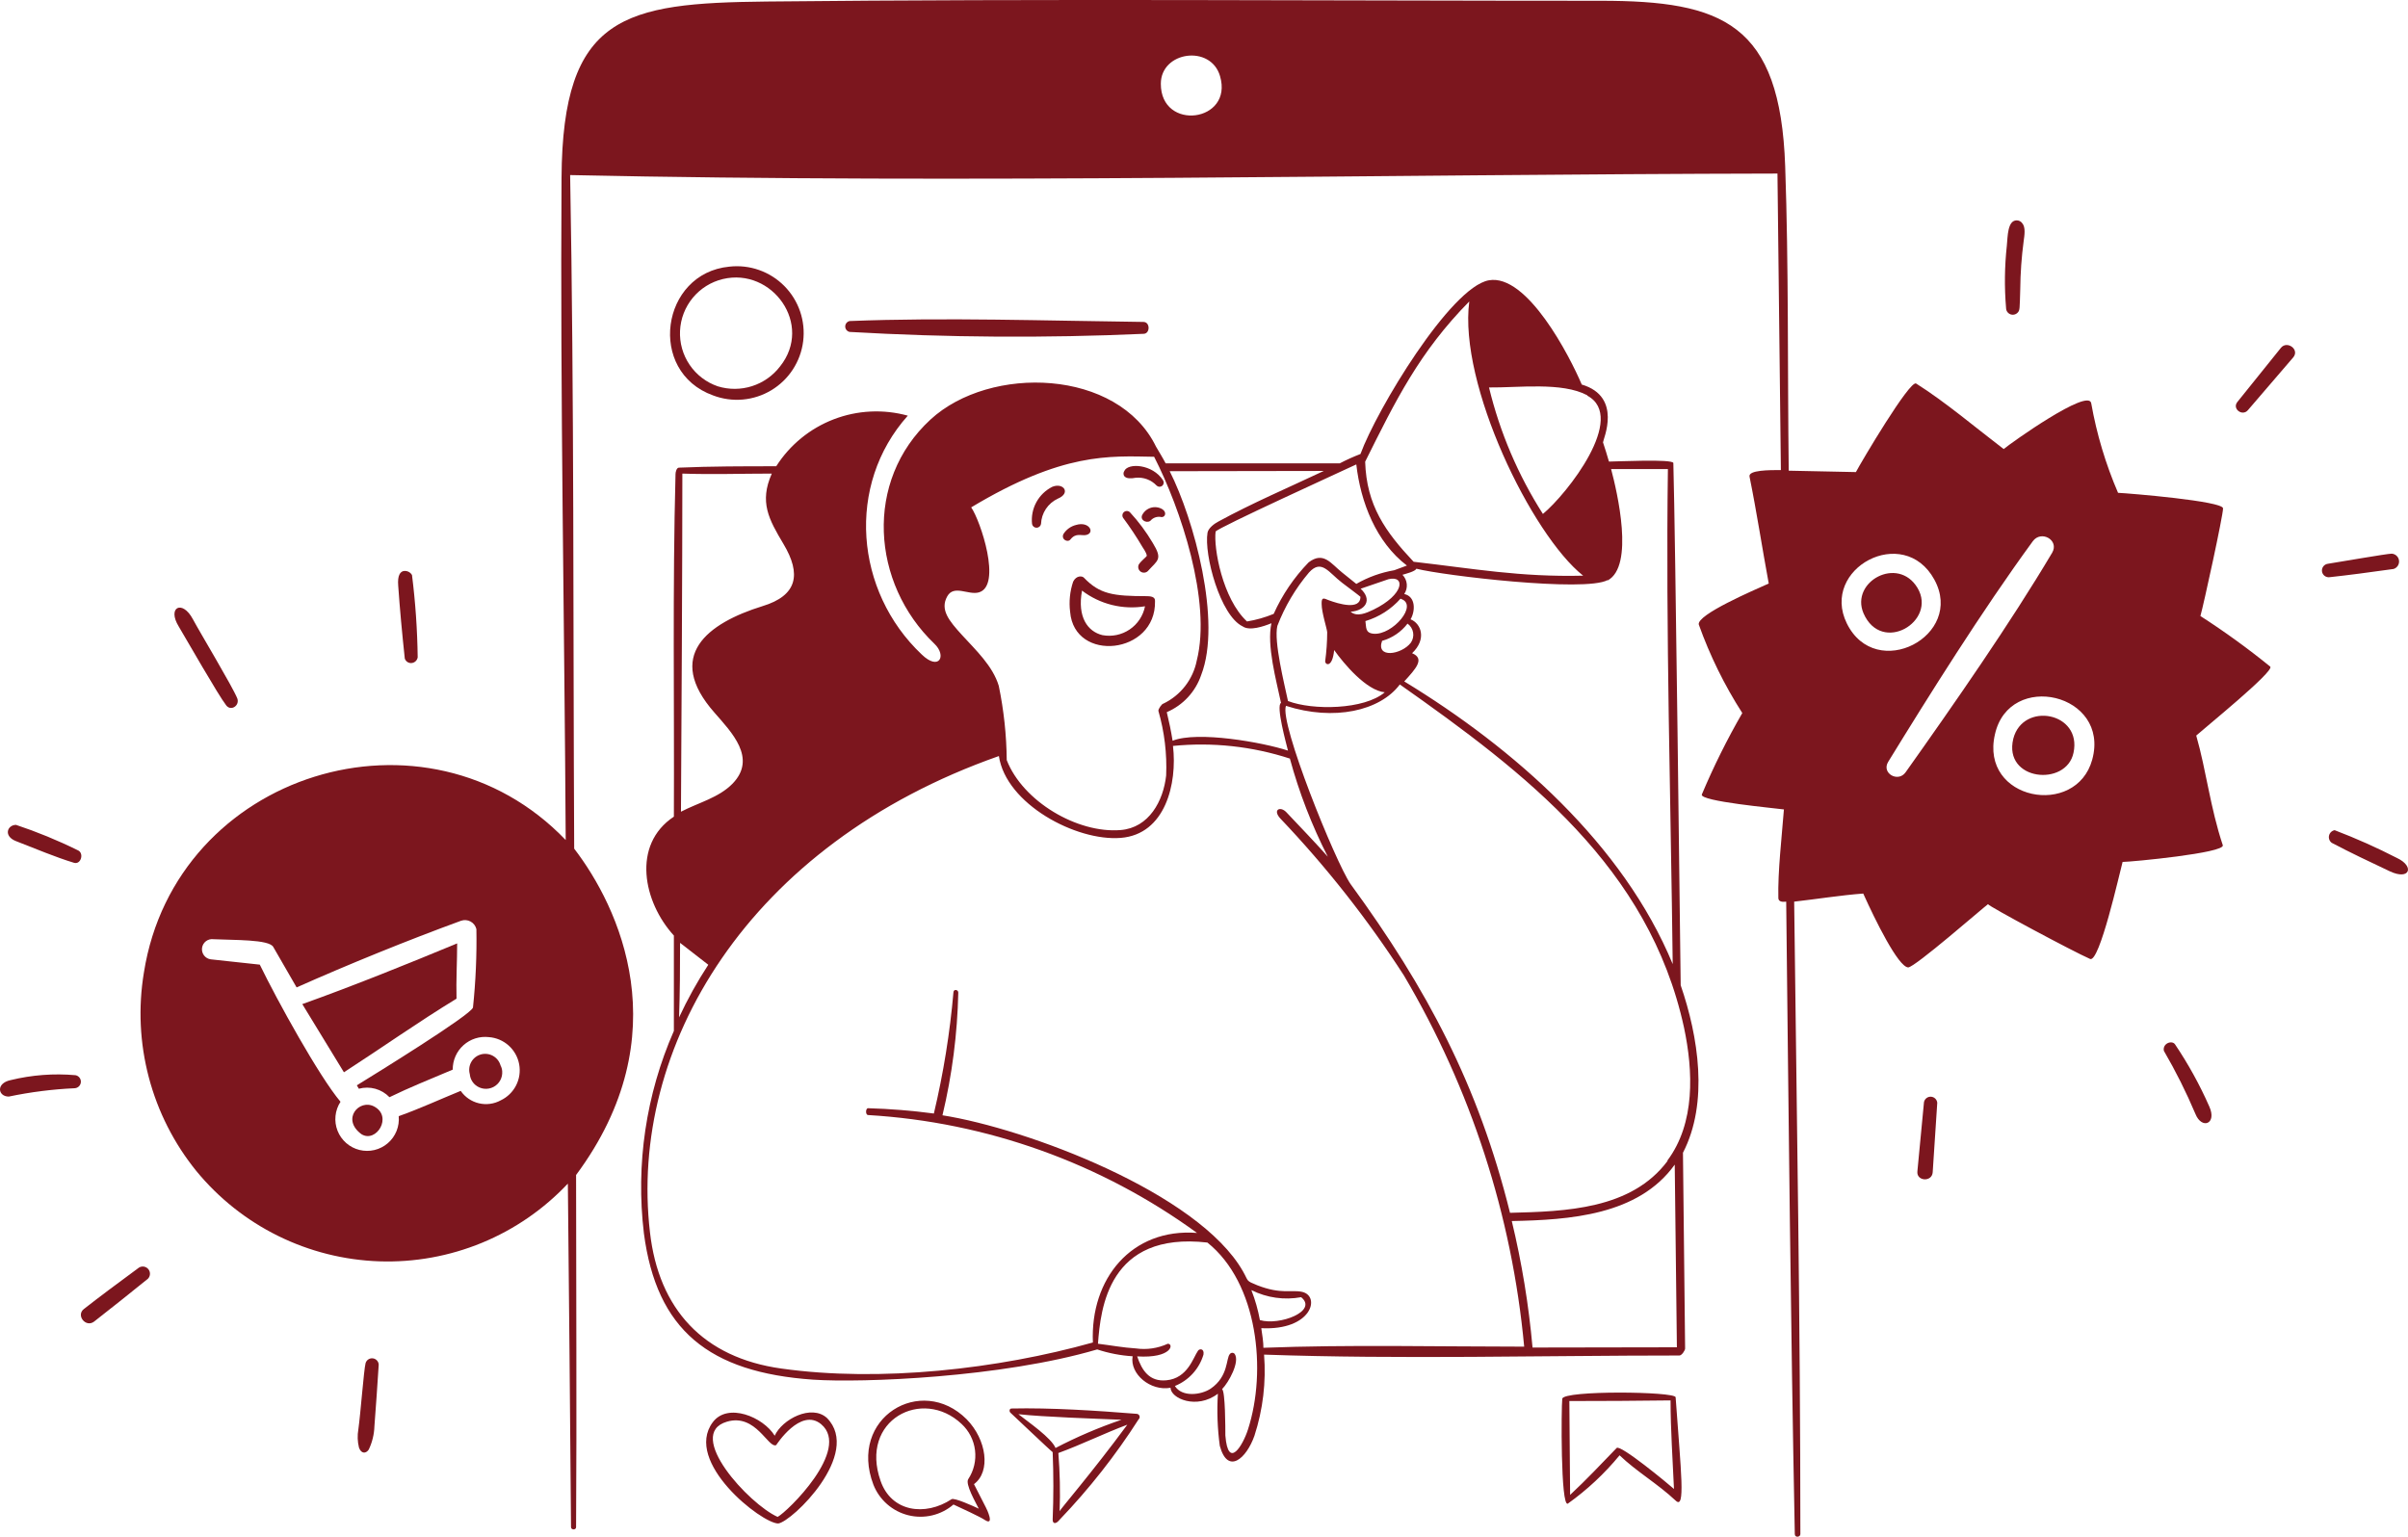 <svg width="896" height="572" viewBox="0 0 896 572" fill="none" xmlns="http://www.w3.org/2000/svg">
<path d="M288.266 534.307C283.982 527.34 270.754 521.832 265.199 529.317C254.231 544.098 283.417 566.977 289.584 566.977C294.762 566.271 320.795 541.038 307.708 527.716C301.918 522.444 290.996 528.234 288.266 534.307ZM289.349 564.529C278.757 559.821 254.607 533.695 270.519 529.081C281.299 525.927 285.865 539.203 288.831 537.79C288.831 537.79 297.869 523.668 305.543 530.023C316.794 539.485 292.879 562.693 289.349 564.529ZM362.409 552.337C368.765 547.629 367.117 535.766 359.679 528.187C342.779 511.287 315.522 527.622 324.985 552.525C326.084 555.322 327.837 557.815 330.097 559.796C332.358 561.777 335.059 563.188 337.976 563.912C340.893 564.635 343.941 564.65 346.865 563.955C349.789 563.26 352.504 561.875 354.783 559.916C357.231 561.045 364.999 564.623 366.505 565.706C370.177 568.013 367.211 561.657 366.835 560.998L362.409 552.337ZM354.077 557.939C344.191 564.435 331.669 562.646 327.668 551.16C319.665 528.469 343.203 516.183 357.796 529.929C360.572 532.502 362.346 535.977 362.802 539.734C363.259 543.492 362.369 547.29 360.291 550.454C359.02 552.242 363.163 559.351 364.198 561.469C362.315 560.575 355.066 557.279 354.077 557.939ZM581.309 520.561C580.933 523.479 580.65 561.045 583.381 559.586C590.56 554.463 597.034 548.417 602.634 541.603C608.895 547.629 616.757 552.148 623.489 558.456C627.208 562.034 625.513 548.241 623.489 519.996C623.253 517.83 581.686 517.36 581.309 520.561ZM601.552 538.873C595.667 544.946 590.442 550.548 584.228 556.338L583.946 521.408C596.499 521.408 609.052 521.33 621.606 521.173C621.606 532.235 622.406 543.204 622.877 554.125C620.758 552.242 602.917 537.461 601.552 538.873ZM422.901 526.163C408.214 524.986 390.937 523.856 376.391 524.186C375.543 524.186 375.449 525.315 376.014 525.786C376.579 526.257 390.89 539.909 391.69 540.427C392.035 548.806 392.035 557.185 391.69 565.565C391.69 567.118 392.867 567.354 394.279 565.565C405.265 554.109 415.103 541.605 423.654 528.234C423.836 528.078 423.967 527.871 424.028 527.639C424.089 527.407 424.077 527.163 423.996 526.937C423.914 526.712 423.765 526.517 423.569 526.379C423.374 526.241 423.141 526.165 422.901 526.163ZM392.773 538.92C391.267 535.154 382.699 529.27 378.933 526.304C388.348 527.34 407.178 527.952 417.299 528.375C408.868 531.244 400.669 534.754 392.773 538.873V538.92ZM394.279 562.458C394.547 555.221 394.389 547.975 393.809 540.756C402.329 537.649 410.803 533.459 419.465 530.211C406.095 548.335 394.279 561.94 394.279 562.411V562.458ZM425.49 124.234C427.985 124.234 428.032 119.856 425.49 119.809C389.619 119.386 351.629 118.067 316.134 119.48C315.672 119.58 315.258 119.835 314.961 120.204C314.664 120.572 314.502 121.031 314.502 121.504C314.502 121.977 314.664 122.436 314.961 122.804C315.258 123.172 315.672 123.428 316.134 123.528C352.551 125.623 389.05 125.858 425.49 124.234Z" fill="#7C161E"/>
<path d="M625.371 366.672C625.135 347.842 623.394 198.66 622.64 172.298C622.264 170.745 601.409 171.78 598.679 171.78C598.02 169.426 597.267 167.073 596.466 164.625C596.466 163.589 603.857 147.631 588.558 143.111C584.086 132.567 568.221 101.732 553.958 104.321C539.694 106.911 512.249 152.479 506.223 168.956C503.587 169.972 501.009 171.135 498.503 172.439H433.727C432.598 170.274 431.374 168.344 430.15 166.225C416.027 137.227 368.434 135.674 346.214 156.151C321.453 178.983 324.23 217.114 347.674 239.569C352.381 244.041 349.463 249.831 342.966 243.57C318.063 220.032 314.721 180.489 337.788 154.692C328.686 152.185 319.021 152.661 310.21 156.05C301.399 159.438 293.905 165.562 288.83 173.522C276.778 173.522 264.68 173.522 252.629 174.04C251.734 174.04 251.358 175.735 251.358 176.394C250.228 218.761 250.934 261.647 250.746 303.92C234.929 314.418 239.401 335.79 250.746 348.171V383.666C240.365 407.325 236.513 433.334 239.589 458.986C244.297 494.952 263.739 510.769 302.576 513.452C320.747 514.676 372.624 512.699 408.26 502.201C412.526 503.612 416.956 504.466 421.441 504.743C420.311 511.381 428.125 517.83 435.563 516.465C435.563 520.42 445.261 524.703 453.169 518.678C452.768 525.15 453.005 531.647 453.876 538.073C456.841 548.994 463.808 542.78 466.774 534.307C469.936 524.581 471.151 514.327 470.352 504.132C521.099 505.92 573.917 504.461 624.9 504.461C625.794 504.461 627.018 502.531 627.018 501.872C626.767 477.581 626.5 453.29 626.218 428.999C635.868 410.358 631.914 385.643 625.371 366.672ZM598.161 216.031C608.235 210.711 601.739 183.078 599.479 174.558H620.616C619.769 234.484 621.699 299.072 622.405 358.81C603.998 314.23 563.278 278.406 522.511 253.597C526.795 248.889 530.326 245.123 525.43 243.099C531.032 237.78 528.725 231.989 524.865 230.483C526.654 227.423 526.842 222.01 522.511 221.068C523.24 219.981 523.572 218.676 523.452 217.373C523.332 216.07 522.767 214.848 521.852 213.913C523.076 213.536 526.56 212.689 527.03 211.653C537.01 214.195 589.688 220.456 598.161 215.89V216.031ZM506.176 219.138L516.627 215.56C522.982 214.007 522.652 221.256 511.025 226.905C508.436 228.129 504.952 229.73 502.551 227.659C508.153 227.235 510.789 223.186 506.176 218.997V219.138ZM521.193 222.857C528.019 224.975 518.133 236.462 511.119 235.85C507.871 235.567 508.436 233.402 508.059 231.142C513.142 229.622 517.693 226.702 521.193 222.716V222.857ZM491.771 224.787C491.771 227.941 493.748 233.92 493.842 235.285C493.827 238.891 493.576 242.492 493.089 246.065C493.089 247.524 495.772 248.654 496.432 241.922C500.103 247.101 508.436 256.986 515.262 257.645C507.635 264.142 488.476 264.424 479.249 260.894C477.931 254.633 473.93 238.721 475.295 232.931C478.071 225.694 482.05 218.977 487.064 213.065C491.771 207.887 494.36 213.065 499.444 216.925C500.056 217.396 506.223 222.01 506.223 222.104C506.223 227.235 497.938 224.693 494.407 223.375C492.524 222.622 491.677 222.057 491.771 224.881V224.787ZM514.32 238.486C518.065 237.419 521.366 235.174 523.735 232.084C524.833 232.869 525.578 234.056 525.807 235.386C526.036 236.717 525.731 238.084 524.959 239.192C521.476 243.711 511.731 245.171 514.32 238.345V238.486ZM590.629 147.254C605.552 155.257 583.097 183.832 574.106 191.269C564.865 176.794 558.088 160.887 554.052 144.194C564.832 144.335 581.214 142.076 590.629 147.113V147.254ZM546.708 112.183C542.659 142.97 569.916 199.037 589.076 214.242C565.538 214.807 548.261 211.606 525.995 209.064C515.497 197.907 508.483 188.115 507.965 171.827C519.31 149.043 528.113 131.06 546.708 112.183ZM504.67 172.816C506.27 186.938 512.061 201.767 523.5 210.476L518.792 212.218C513.823 213.07 509.042 214.791 504.67 217.302L499.397 213.065C495.208 209.723 492.477 205.062 486.922 209.299C481.509 214.881 477.112 221.365 473.93 228.459C470.738 229.778 467.405 230.726 463.997 231.283C454.864 222.81 451.522 203.838 452.322 197.813C453.311 196.306 499.633 175.217 504.717 172.816H504.67ZM492.571 175.264C479.72 181.337 465.738 187.315 453.358 194.094C451.898 194.847 449.639 196.495 449.309 198.237C447.944 206.333 454.017 229.118 462.396 233.119C464.938 234.908 470.211 233.119 473.082 231.942C471.293 240.275 474.871 253.079 476.66 261.6C474.683 262.588 478.684 277.04 479.249 279.347C469.834 276.24 445.543 271.956 436.316 275.675C435.752 272.098 434.998 268.52 434.151 265.036C437.138 263.759 439.822 261.866 442.029 259.481C444.235 257.096 445.914 254.273 446.955 251.196C454.676 231.377 444.272 193.2 435.234 175.358L492.571 175.264ZM352.475 221.915C354.97 217.49 360.337 221.586 364.244 220.456C372.906 217.961 364.809 193.717 361.373 188.821C395.549 168.297 412.732 169.709 429.443 169.991C439.329 189.292 450.863 223.798 445.308 245.83C444.624 249.293 443.139 252.547 440.973 255.335C438.807 258.122 436.02 260.364 432.833 261.882C432.362 261.882 430.856 263.954 431.044 264.613C433.288 272.409 434.258 280.516 433.916 288.621C432.88 298.036 427.56 308.063 416.969 308.91C400.869 310.229 380.579 298.224 374.601 282.878C374.513 273.592 373.52 264.337 371.635 255.245C369.423 247.854 363.02 241.875 358.03 236.415C353.04 230.954 349.698 226.858 352.475 221.915ZM253.9 176.252C264.963 176.629 276.119 176.252 287.182 176.252C282.475 186.844 286.052 193.247 291.513 202.426C298.245 213.677 296.738 221.633 283.698 225.587C263.221 231.942 247.215 244.088 265.857 265.225C272.212 272.521 281.721 282.125 272.636 291.587C267.458 296.906 259.878 298.695 253.382 302.085C253.57 270.215 253.9 211.653 253.9 176.252ZM253.005 350.854L263.55 359.046C259.461 365.304 255.826 371.849 252.676 378.629C253.005 369.214 253.053 360.128 253.053 350.854H253.005ZM464.373 531.953C462.537 537.743 456.982 547.252 455.947 534.213C455.947 531.765 455.947 517.736 454.723 516.983C457.218 514.441 461.408 506.815 459.43 503.896C459.325 503.759 459.189 503.649 459.034 503.572C458.879 503.496 458.709 503.457 458.536 503.457C458.363 503.457 458.193 503.496 458.038 503.572C457.883 503.649 457.747 503.759 457.642 503.896C456.135 505.45 457.218 512.181 450.486 516.795C446.908 519.196 439.8 520.043 437.164 515.806C439.701 514.786 441.976 513.207 443.818 511.185C445.66 509.164 447.022 506.753 447.803 504.132C448.179 501.778 446.296 501.872 445.779 502.672C443.99 505.167 441.965 512.935 434.01 513.688C427.655 514.3 424.877 509.969 423.135 504.791C436.034 505.591 436.881 500.083 434.528 500.083C430.823 501.791 426.704 502.396 422.665 501.825C417.957 501.542 413.25 500.648 408.542 500.083C409.531 487.043 412.355 458.233 449.262 462.423C468.139 477.534 471.388 510.251 464.373 531.953ZM465.739 480.17C471.434 482.996 477.891 483.905 484.145 482.759C490.547 487.938 476.095 493.445 468.798 491.28C468.107 487.484 467.051 483.763 465.644 480.17H465.739ZM470.117 501.919C470.117 499.377 469.693 496.835 469.316 494.293C488.146 495.234 491.442 482.336 484.522 480.782C480.614 479.888 476.801 481.818 467.857 478.334C463.479 476.545 464.703 477.016 462.537 473.203C445.873 443.828 381.803 419.961 350.687 415.065C354.265 400.096 356.238 384.789 356.571 369.402C356.571 368.272 354.923 368.037 354.782 369.167C353.461 384.405 351.022 399.525 347.485 414.406C339.365 413.325 331.195 412.665 323.006 412.429C322.065 412.429 321.971 414.924 323.006 414.971C367.16 417.593 409.637 432.82 445.402 458.845C420.97 456.962 405.623 475.98 406.659 499.612C371.447 509.498 327.478 514.488 290.713 509.31C261.714 505.261 245.097 487.231 241.849 458.61C233.846 390.021 277.908 314.324 371.682 281.371C374.318 299.213 400.398 313.147 417.016 311.829C433.633 310.511 438.105 291.634 436.458 277.605C451.126 276.145 465.938 277.749 479.955 282.313C483.387 294.945 488.12 307.188 494.078 318.843C490.688 314.936 482.921 306.792 478.637 302.273C476.33 299.872 473.459 301.378 476.377 304.58C493.499 322.574 508.898 342.133 522.37 363C547.318 405.182 562.607 452.368 567.139 501.166C535.127 501.166 502.034 500.365 470.022 501.589L470.117 501.919ZM570.246 501.495C568.833 485.635 566.253 469.901 562.525 454.42C583.897 453.996 609.6 452.349 623.158 433.424C623.441 456.083 623.707 478.742 623.958 501.401L570.246 501.495ZM620.522 432.012C607.011 450.136 582.485 450.842 561.866 451.36C550.05 403.767 530.985 367.99 502.504 328.964C496.855 320.679 475.954 268.991 478.496 262.683C496.337 268.426 513.52 264.566 520.864 254.727C567.656 287.679 613.602 322.703 626.595 382.348C630.031 398.542 630.878 417.984 620.381 431.965L620.522 432.012ZM749.132 274.922C745.318 290.645 768.903 292.905 771.539 280.147C774.788 265.036 752.709 260.988 749.132 274.922ZM170.106 351.09C151.276 358.904 131.457 366.907 112.486 373.686L127.974 399.06C142.096 389.927 155.795 380.229 169.871 371.662C169.682 364.695 170.106 357.916 170.106 351.09ZM713.495 218.808C706.246 206.71 688.404 216.455 693.394 228.223C700.126 243.711 720.886 231.236 713.495 218.808Z" fill="#7C161E"/>
<path d="M432.457 189.481C431.817 189.103 431.104 188.864 430.365 188.779C429.627 188.693 428.878 188.764 428.169 188.986C427.459 189.207 426.804 189.575 426.245 190.066C425.686 190.557 425.237 191.159 424.925 191.834C424.219 193.859 427.232 195.036 428.362 193.482C428.865 192.998 429.484 192.649 430.158 192.468C430.833 192.287 431.543 192.279 432.222 192.446C433.728 192.446 434.152 190.516 432.457 189.481ZM391.596 181.148C389.069 182.403 386.987 184.403 385.632 186.878C384.276 189.352 383.713 192.183 384.017 194.988C384.083 195.384 384.288 195.742 384.594 196.001C384.899 196.26 385.287 196.402 385.688 196.402C386.088 196.402 386.476 196.26 386.782 196.001C387.088 195.742 387.292 195.384 387.359 194.988C387.434 192.995 388.058 191.06 389.163 189.399C390.268 187.737 391.81 186.413 393.62 185.573C398.563 183.502 395.738 179.501 391.596 181.148ZM271.366 99.237C245.898 101.685 240.673 138.31 265.34 147.16C268.858 148.5 272.634 149.024 276.384 148.691C280.134 148.358 283.759 147.178 286.986 145.24C290.213 143.302 292.958 140.656 295.013 137.502C297.068 134.348 298.38 130.768 298.849 127.033C299.319 123.298 298.934 119.505 297.724 115.941C296.513 112.376 294.509 109.133 291.862 106.456C289.216 103.779 285.995 101.739 282.445 100.488C278.894 99.238 275.106 98.81 271.366 99.237ZM267.082 143.771C262.818 142.312 259.143 139.508 256.61 135.781C254.077 132.054 252.822 127.605 253.034 123.104C253.247 118.602 254.915 114.291 257.787 110.819C260.66 107.347 264.583 104.902 268.965 103.851C287.324 99.473 302.718 120.798 290.243 136.38C287.599 139.83 283.962 142.387 279.822 143.709C275.681 145.03 271.235 145.052 267.082 143.771ZM422.571 177.806C423.999 177.661 425.441 177.844 426.788 178.342C428.134 178.84 429.349 179.639 430.339 180.678C430.604 180.954 430.961 181.122 431.343 181.151C431.724 181.179 432.103 181.066 432.406 180.833C432.71 180.6 432.916 180.263 432.986 179.886C433.057 179.51 432.985 179.122 432.787 178.795C428.926 172.675 419.653 172.157 418.335 175.311C418.148 175.59 418.049 175.917 418.049 176.252C418.049 176.588 418.148 176.915 418.335 177.194C419.182 178.23 420.971 178.088 422.571 177.806ZM404.212 199.084C407.507 198.284 405.295 193.906 400.399 195.365C398.449 195.84 396.76 197.056 395.691 198.754C394.75 200.732 397.292 202.097 398.328 200.732C400.399 198.142 402.376 199.508 404.212 199.084ZM426.855 221.868C414.098 221.868 409.202 221.115 403.318 214.995C402.658 214.289 400.493 214.101 399.316 216.455C398.095 220.072 397.709 223.918 398.186 227.706C399.74 246.771 430.198 243.57 429.774 223.751C429.962 221.915 427.797 221.915 426.855 221.868ZM426.055 225.634C425.36 229.154 423.303 232.256 420.332 234.266C417.36 236.276 413.716 237.031 410.191 236.368C404.777 235.049 400.775 229.73 402.611 219.797C405.916 222.315 409.699 224.132 413.731 225.136C417.762 226.139 421.956 226.309 426.055 225.634ZM420.453 190.658C420.165 190.368 419.779 190.195 419.371 190.174C418.963 190.153 418.561 190.284 418.244 190.542C417.927 190.8 417.718 191.167 417.656 191.571C417.594 191.975 417.685 192.388 417.911 192.729C420.491 196.189 422.88 199.788 425.066 203.509C426.337 205.392 426.855 206.569 426.667 206.946C426.479 207.322 424.596 208.734 423.748 210.053C423.525 210.497 423.466 211.006 423.581 211.49C423.695 211.974 423.976 212.402 424.375 212.699C424.773 212.997 425.264 213.145 425.76 213.117C426.257 213.089 426.728 212.888 427.091 212.547C430.762 208.452 432.74 208.264 428.926 202.05C426.514 197.962 423.674 194.144 420.453 190.658ZM6.002 313.053C13.44 315.925 20.454 318.938 27.563 321.103C30.152 321.856 31.423 317.384 28.881 316.396C21.463 312.738 13.803 309.592 5.955 306.98C2.66 307.028 1.201 311.217 6.002 313.053ZM51.712 471.744C43.945 477.44 36.837 482.759 31.235 487.137C28.175 489.491 31.894 494.199 35.001 491.845C40.979 487.137 47.947 481.677 55.055 475.886C55.506 475.415 55.771 474.796 55.798 474.144C55.826 473.492 55.616 472.853 55.206 472.345C54.796 471.837 54.216 471.496 53.573 471.385C52.93 471.275 52.268 471.402 51.712 471.744ZM71.767 230.436C67.812 222.998 62.069 226.011 66.541 233.214C69.366 237.921 81.182 258.681 84.194 262.541C85.983 264.801 89.279 262.541 88.29 259.905C86.501 255.48 74.356 235.285 71.767 230.436ZM153.301 214.007C152.985 213.45 152.5 213.008 151.915 212.746C151.331 212.484 150.679 212.414 150.053 212.547C149.017 212.83 147.84 214.007 148.17 217.961C148.782 226.717 149.629 235.803 150.618 245.077C150.778 245.573 151.093 246.005 151.516 246.31C151.94 246.615 152.45 246.776 152.971 246.771C153.569 246.756 154.142 246.53 154.589 246.134C155.037 245.738 155.331 245.197 155.419 244.606C155.285 234.375 154.578 224.159 153.301 214.007ZM136.024 507.333C135.365 509.969 134.188 525.88 133.341 531.953C132.941 534.204 133.022 536.514 133.576 538.732C134.377 541.039 136.118 541.086 137.201 539.485C138.506 536.761 139.227 533.795 139.32 530.776C139.884 523.197 140.449 515.571 140.92 507.851C140.886 507.26 140.643 506.702 140.234 506.274C139.826 505.846 139.28 505.577 138.692 505.515C138.104 505.453 137.513 505.602 137.025 505.934C136.536 506.267 136.182 506.763 136.024 507.333ZM28.081 400.142C19.985 399.427 11.826 400.048 3.931 401.978C-1.624 403.155 -0.776 408.098 3.272 408.098C11.366 406.403 19.584 405.364 27.845 404.991C28.438 404.943 28.992 404.68 29.405 404.253C29.818 403.826 30.062 403.264 30.091 402.67C30.12 402.077 29.932 401.493 29.562 401.028C29.192 400.563 28.666 400.248 28.081 400.142ZM891.912 319.314C884.372 315.437 876.624 311.98 868.703 308.958C868.2 309.053 867.735 309.292 867.365 309.647C866.996 310.003 866.737 310.458 866.623 310.957C866.508 311.457 866.541 311.979 866.718 312.46C866.895 312.941 867.209 313.36 867.621 313.665C874.588 317.337 881.743 320.726 889.228 324.257C896.713 327.788 898.549 322.421 891.912 319.314ZM809.341 388.703C808.259 387.008 804.634 388.232 805.152 391.057C809.57 398.645 813.501 406.507 816.921 414.594C819.274 420.432 825.018 418.313 822.052 411.77C818.507 403.72 814.253 396 809.341 388.703ZM750.403 82.008C746.967 82.008 747.061 88.034 746.731 91.423C745.885 99.147 745.79 106.935 746.449 114.678C746.458 115.171 746.612 115.65 746.893 116.055C747.173 116.46 747.568 116.773 748.026 116.954C748.484 117.135 748.986 117.177 749.467 117.073C749.949 116.97 750.389 116.726 750.733 116.373C751.627 115.478 751.486 114.913 751.721 107.617C751.778 101.634 752.202 95.659 752.992 89.728C753.275 87.657 753.793 84.597 752.475 83.091C752.244 82.755 751.935 82.48 751.574 82.292C751.213 82.103 750.811 82.005 750.403 82.008ZM715.897 410.216L713.449 435.92C713.026 439.639 718.91 440.015 719.145 436.249C719.71 427.681 720.275 419.114 720.84 410.405C720.783 409.803 720.51 409.242 720.07 408.826C719.631 408.411 719.055 408.169 718.451 408.146C717.847 408.123 717.255 408.32 716.785 408.701C716.315 409.082 716 409.62 715.897 410.216ZM866.82 214.807C873.74 214.054 881.32 213.065 890.64 211.747C891.291 211.542 891.848 211.115 892.216 210.541C892.585 209.967 892.74 209.282 892.656 208.606C892.573 207.929 892.254 207.303 891.757 206.836C891.26 206.37 890.615 206.092 889.934 206.051C888.193 206.051 870.163 209.205 866.161 209.817C865.834 209.86 865.518 209.968 865.232 210.133C864.946 210.299 864.695 210.519 864.494 210.781C864.088 211.311 863.908 211.98 863.996 212.642C864.083 213.303 864.43 213.903 864.96 214.309C865.489 214.715 866.159 214.895 866.82 214.807ZM848.744 129.413C843.377 136.144 837.916 142.876 832.503 149.608C830.478 152.103 834.338 155.069 836.41 152.668L853.31 132.99C855.758 130.025 851.003 126.682 848.744 129.413ZM139.178 411.77C133.671 408.898 126.892 416.477 134.471 422.079C139.979 425.563 146.287 415.489 139.178 411.77ZM174.814 399.766C174.882 400.547 175.104 401.307 175.468 402.002C175.832 402.697 176.329 403.313 176.933 403.814C177.85 404.575 178.971 405.05 180.156 405.178C181.341 405.306 182.538 405.083 183.597 404.536C184.656 403.989 185.531 403.142 186.112 402.101C186.693 401.061 186.955 399.872 186.866 398.683C186.82 397.926 186.611 397.187 186.254 396.518C185.823 395.001 184.807 393.717 183.43 392.949C182.053 392.181 180.427 391.991 178.91 392.422C177.393 392.853 176.109 393.868 175.341 395.246C174.573 396.623 174.384 398.249 174.814 399.766Z" fill="#7C161E"/>
<path d="M844.742 248.089C836.433 241.339 827.758 235.053 818.756 229.259C819.933 225.163 827.183 191.928 827.183 189.198C827.183 186.467 792.159 183.596 788.11 183.407C783.503 172.722 780.154 161.537 778.13 150.078C777.189 144.241 748.238 164.86 745.554 167.119C735.245 159.258 723.758 149.513 712.978 142.734C710.671 141.275 692.5 172.015 690.57 175.687L665.573 175.169C665.103 137.509 665.573 99.19 664.255 61.859C662.419 8.664 641 0.285 595.62 0.285C493.184 0.285 388.724 -0.516 285.252 0.567C232.246 1.132 209.32 5.604 208.943 66.143C208.426 148.525 210.026 231.236 210.497 312.629C158.714 258.587 65.317 287.397 53.548 361.917C51.389 374.906 52.01 388.206 55.37 400.938C58.729 413.67 64.751 425.544 73.037 435.778C81.339 445.901 91.704 454.137 103.442 459.938C115.179 465.738 128.018 468.968 141.102 469.414C154.187 469.859 167.216 467.509 179.32 462.521C191.424 457.533 202.326 450.02 211.297 440.485C211.737 483.136 212.129 525.754 212.474 568.342C212.474 569.425 214.357 569.472 214.357 568.342C214.64 524.656 214.357 480.923 214.357 437.284C253.053 385.125 230.174 337.391 213.651 315.83C213.227 232.46 213.651 148.478 212.145 65.154C360.855 68.356 512.391 64.872 661.384 64.59L662.655 174.934C658.324 174.934 650.556 174.934 650.98 177.335C653.663 190.563 655.688 203.932 658.135 217.16C652.581 219.655 631.35 228.741 632.103 232.413C636.233 243.976 641.666 255.031 648.297 265.365C642.649 275.148 637.618 285.273 633.233 295.682C632.385 298.224 660.489 300.766 663.784 301.237C662.984 311.499 661.478 324.445 661.713 334.19C661.713 335.743 663.502 335.696 664.632 335.555C665.526 414.029 666.279 492.409 667.833 570.931C667.833 572.343 669.904 572.108 669.904 570.931C669.904 492.456 668.539 413.935 667.598 335.555C675.977 334.613 685.015 333.154 693.301 332.542C697.726 342.381 706.293 359.798 710.012 360.034C712.46 360.034 737.787 337.908 739.717 336.496C740.046 337.344 771.54 354.196 777.707 356.88C781.19 358.433 788.628 325.104 789.805 320.773C793.006 320.773 827.983 317.431 827.089 314.559C822.381 300.437 820.969 286.879 817.203 273.745C819.98 271.203 846.484 249.737 844.742 248.089ZM186.3 409.51C183.822 410.86 180.932 411.247 178.186 410.595C175.44 409.943 173.032 408.299 171.424 405.979C164.034 408.992 156.266 412.57 148.358 415.394C148.533 417.273 148.256 419.166 147.55 420.915C146.844 422.665 145.73 424.22 144.299 425.45C142.869 426.681 141.165 427.551 139.33 427.988C137.495 428.425 135.582 428.416 133.751 427.962C131.919 427.508 130.224 426.623 128.805 425.379C127.386 424.136 126.286 422.571 125.596 420.815C124.906 419.059 124.646 417.163 124.839 415.287C125.031 413.41 125.671 411.607 126.703 410.028C118.747 400.613 103.165 372.368 96.669 358.998L78.404 357.021C77.912 356.953 77.439 356.789 77.011 356.538C76.583 356.287 76.209 355.954 75.909 355.559C75.61 355.163 75.391 354.712 75.266 354.232C75.141 353.752 75.111 353.252 75.179 352.761C75.247 352.269 75.411 351.796 75.662 351.368C75.913 350.94 76.246 350.565 76.641 350.266C77.037 349.967 77.488 349.748 77.968 349.623C78.448 349.497 78.948 349.468 79.439 349.536C86.83 349.913 100.247 349.536 101.706 352.455L110.368 367.472C130.045 358.716 151.747 349.913 171.566 342.663C172.143 342.462 172.756 342.384 173.365 342.434C173.974 342.484 174.566 342.661 175.102 342.954C175.639 343.247 176.108 343.648 176.48 344.133C176.852 344.618 177.118 345.176 177.262 345.77C177.435 355.516 177.01 365.263 175.991 374.957C175.285 377.687 139.46 399.812 132.776 403.908L133.529 405.179C135.536 404.633 137.653 404.638 139.658 405.193C141.662 405.748 143.48 406.833 144.921 408.333C152.359 404.708 159.891 401.695 168.459 398.071C168.44 396.358 168.787 394.661 169.476 393.093C170.165 391.525 171.18 390.121 172.454 388.977C173.728 387.832 175.232 386.972 176.864 386.454C178.497 385.936 180.221 385.771 181.922 385.972C184.648 386.175 187.23 387.274 189.266 389.098C191.302 390.922 192.676 393.368 193.176 396.055C193.676 398.742 193.273 401.519 192.029 403.953C190.785 406.387 188.771 408.341 186.3 409.51ZM431.939 31.166C431.939 19.115 450.534 16.479 453.97 28.342C459.007 45.524 431.892 49.008 431.939 31.166ZM687.181 231.989C677.201 211.606 708.318 194.8 719.757 215.701C731.196 236.603 698.008 254.02 687.181 231.989ZM709.071 287.397C706.293 291.351 699.985 287.773 702.575 283.537C717.639 259.01 737.363 227.47 756.381 201.437C759.488 197.153 766.362 201.014 763.584 205.721C747.955 232.036 727.242 261.788 709.071 287.397ZM778.507 282.689C772.528 304.532 736.61 297.894 742.306 273.274C747.626 249.454 785.239 258.069 778.507 282.689Z" fill="#7C161E"/>
</svg>

